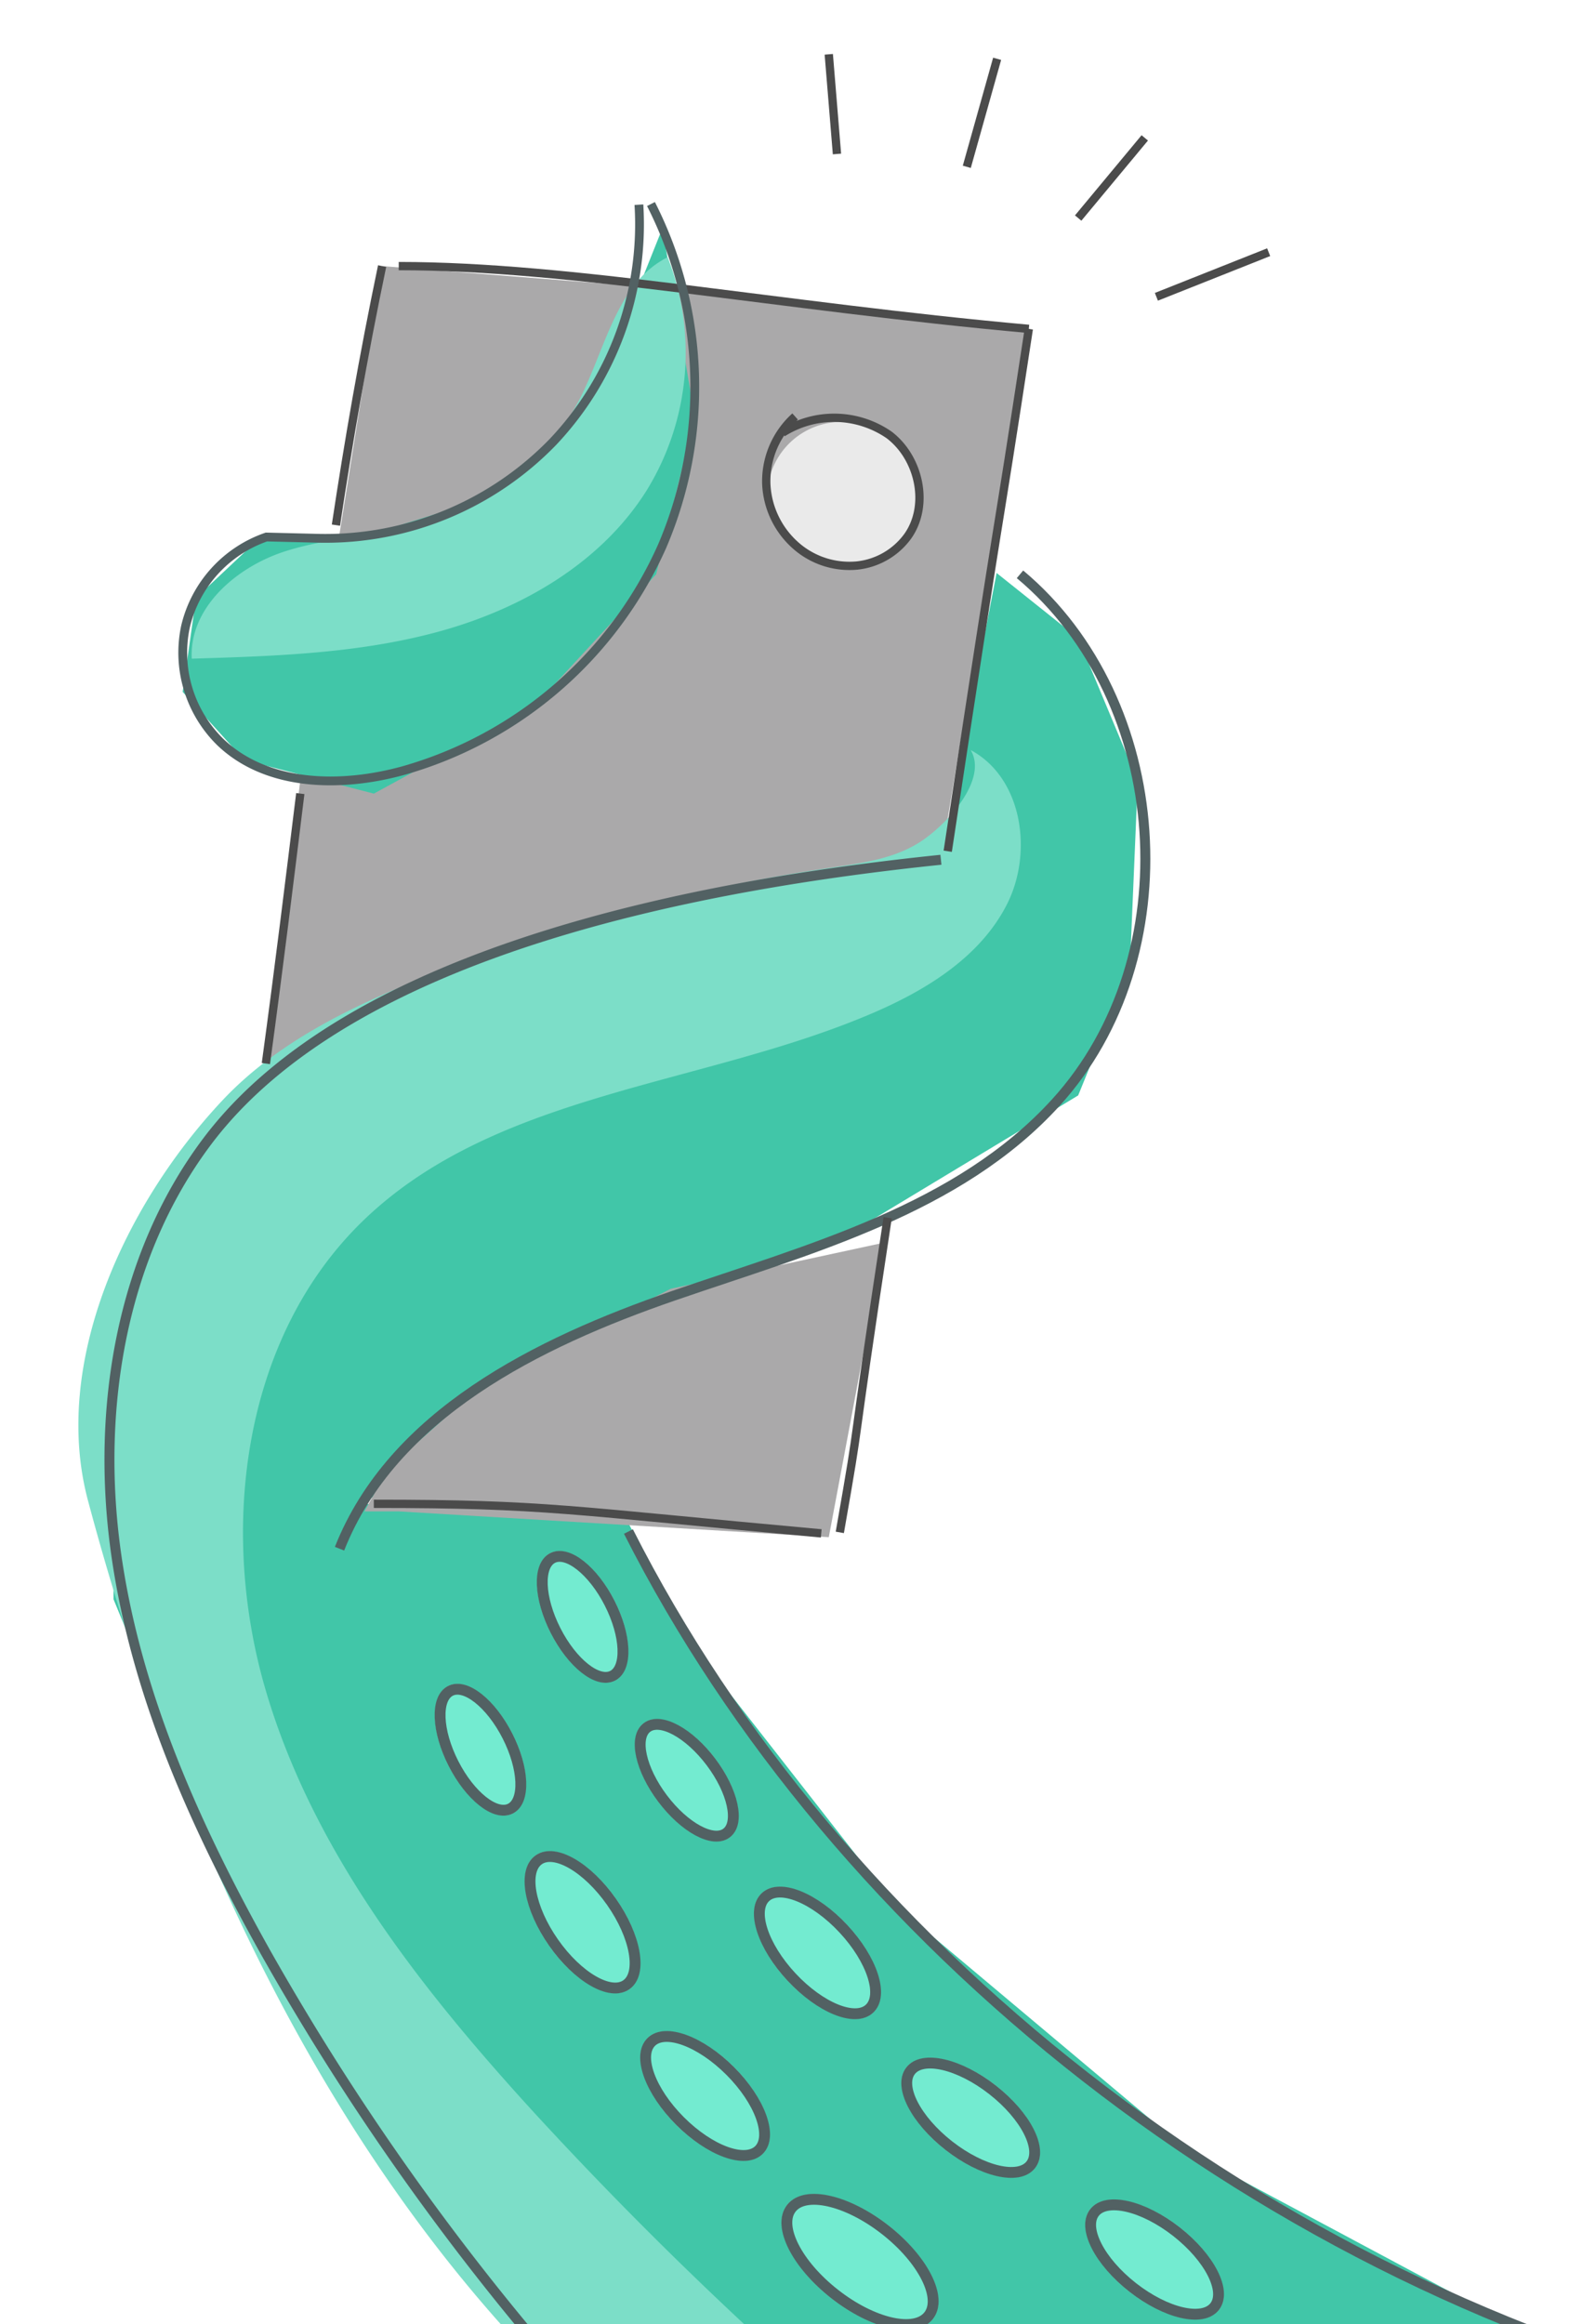 <svg xmlns="http://www.w3.org/2000/svg" xmlns:xlink="http://www.w3.org/1999/xlink" width="147" height="214" viewBox="0 0 147 214">
  <defs>
    <clipPath id="clip-path">
      <rect id="Rectángulo_711" data-name="Rectángulo 711" width="147" height="214" transform="translate(330 2508)" fill="#fff" stroke="#707070" stroke-width="1"/>
    </clipPath>
  </defs>
  <g id="Enmascarar_grupo_106" data-name="Enmascarar grupo 106" transform="translate(-330 -2508)" clip-path="url(#clip-path)">
    <g id="Grupo_1552" data-name="Grupo 1552" transform="translate(-1 1454)">
      <g id="Grupo_1550" data-name="Grupo 1550">
        <g id="Grupo_761" data-name="Grupo 761" transform="translate(16249 -8577)">
          <path id="Trazado_367" data-name="Trazado 367" d="M-690.763,195.692l35.946,2.827,23.619,2.955-8.1,48.879-21.687,3.36-40.49,15.4,3.169-26.021Z" transform="translate(-15192.042 9459.808)" fill="#aaa9aa"/>
          <path id="Trazado_368" data-name="Trazado 368" d="M-568.8,457.916l-31.385-11.251-38.448-21.7-25.6-24.557-21.31-22.3-19.439-34.048-10.52-25.625V297.8l5.127-15.855,8.933-12.825,17.38-8.778,15.991-5.138,12.69-2.658,16.088-2.188,5.127-26.412,7.513,6,5.487,13.151-.727,17.243-4.76,11.71L-647.944,284.9l-26.631,10.092-17.815,14.659,24.312,1.782,6.112,11.552,18.444,23.585,27.215,22.844,28.7,15.335,22.366,6.3Z" transform="translate(-15192.042 9459.808)" fill="#41c6a8"/>
          <path id="Trazado_369" data-name="Trazado 369" d="M-702.316,220.985l10.043-.456,13.173-4.109,8.177-9.256,5.976-14.955,2.982,17.331-3.559,14.529-11.181,12.1-14.823,8.093-11.927-3.084-5.679-6.285,1.235-8.654Z" transform="translate(-15192.042 9459.808)" fill="#41c6a8"/>
          <path id="Trazado_370" data-name="Trazado 370" d="M-641.271,216.67a6.827,6.827,0,0,1-7.007,6.63,6.828,6.828,0,0,1-7.008-6.63,6.828,6.828,0,0,1,7.008-6.63A6.827,6.827,0,0,1-641.271,216.67Z" transform="translate(-15192.042 9459.808)" fill="#eaeaea"/>
          <path id="Trazado_371" data-name="Trazado 371" d="M-689.233,310.349l39.611,2.372,5.1-27.119-19.664,4.249-17.649,9.092-8.355,7.445-2.2,3.961Z" transform="translate(-15192.042 9459.808)" fill="#aaa9aa"/>
          <path id="Trazado_372" data-name="Trazado 372" d="M-636.553,240.251c4.759,2.542,5.78,9.411,3.332,14.219s-7.363,7.85-12.32,9.982c-15.616,6.717-34.528,7.253-46.825,18.989-11.243,10.731-13.5,28.462-9.119,43.375s14.319,27.519,24.812,38.985a355.507,355.507,0,0,0,105.651,78.761,33.828,33.828,0,0,1,3.417,10.93,3.07,3.07,0,0,1-.532,2.4c-.71.741-1.9.639-2.914.462a82.862,82.862,0,0,1-32.806-13.469c-26.352-18.266-54.669-35.76-75.988-59.709-18.715-21.023-30.748-48.631-38.01-75.825-3.382-12.665,3.408-27.29,12.383-36.845,4.962-5.283,11.675-8.55,18.4-11.255a165.015,165.015,0,0,1,37.512-10.147c3-.441,6.148-.849,8.636-2.584S-635,242.858-636.553,240.251Z" transform="translate(-15192.042 9459.808)" fill="#7cdec8"/>
          <path id="Trazado_373" data-name="Trazado 373" d="M-672.369,207.539a22.892,22.892,0,0,1-13.738,11.691c-4.462,1.353-9.267,1.305-13.7,2.758s-8.729,5.191-8.489,9.848c7.769-.234,15.629-.481,23.109-2.592s14.659-6.315,18.79-12.9a24.178,24.178,0,0,0,1.939-21.47C-669.014,197.144-670.132,202.964-672.369,207.539Z" transform="translate(-15192.042 9459.808)" fill="#7cdec8"/>
          <path id="Trazado_374" data-name="Trazado 374" d="M-632.012,224.069c13.93,11.646,15.53,35.218,3.3,48.64-8.954,9.827-22.614,13.444-35.184,17.774s-25.9,10.937-30.79,23.3" transform="translate(-15192.042 9459.808)" fill="none" stroke="#526163" stroke-miterlimit="10" stroke-width="0.918"/>
          <path id="Trazado_375" data-name="Trazado 375" d="M-639.294,250.352c-22.046,2.274-54.35,8.254-67.632,26-7.908,10.564-10.169,24.6-8.368,37.67s7.325,25.35,13.765,36.868a235.987,235.987,0,0,0,128.362,107.03" transform="translate(-15192.042 9459.808)" fill="none" stroke="#526163" stroke-miterlimit="10" stroke-width="0.918"/>
          <path id="Trazado_376" data-name="Trazado 376" d="M-668.077,312.2c19.2,37.9,58.44,69.278,103.544,80.013" transform="translate(-15192.042 9459.808)" fill="none" stroke="#526163" stroke-miterlimit="10" stroke-width="0.918"/>
          <path id="Trazado_377" data-name="Trazado 377" d="M-698.3,244.258c-.955,7.747-1.945,15.877-3.169,24.857" transform="translate(-15192.042 9459.808)" fill="none" stroke="#4b4b4b" stroke-miterlimit="10" stroke-width="0.765"/>
          <path id="Trazado_378" data-name="Trazado 378" d="M-690.763,195.692c-1.758,8.415-3.1,16.2-4.254,23.85" transform="translate(-15192.042 9459.808)" fill="none" stroke="#4b4b4b" stroke-miterlimit="10" stroke-width="0.765"/>
          <path id="Trazado_379" data-name="Trazado 379" d="M-689.233,195.692c15.933,0,34.768,3.674,58.035,5.781" transform="translate(-15192.042 9459.808)" fill="none" stroke="#4b4b4b" stroke-miterlimit="10" stroke-width="0.765"/>
          <path id="Trazado_380" data-name="Trazado 380" d="M-691.528,309.65c15.934,0,17.942.614,41.21,2.722" transform="translate(-15192.042 9459.808)" fill="none" stroke="#4b4b4b" stroke-miterlimit="10" stroke-width="0.765"/>
          <path id="Trazado_381" data-name="Trazado 381" d="M-631.2,201.473c-3.536,23.2-1.977,11.844-7.467,48.093" transform="translate(-15192.042 9459.808)" fill="none" stroke="#4b4b4b" stroke-miterlimit="10" stroke-width="0.765"/>
          <path id="Trazado_382" data-name="Trazado 382" d="M-644.2,283.309c-3.763,24.7-2.2,16.4-4.407,28.972" transform="translate(-15192.042 9459.808)" fill="none" stroke="#4b4b4b" stroke-miterlimit="10" stroke-width="0.765"/>
          <path id="Trazado_383" data-name="Trazado 383" d="M-667.111,190.038a29.159,29.159,0,0,1-7.913,21.837,29.162,29.162,0,0,1-21.462,8.881l-4.934-.121a11.523,11.523,0,0,0-7.453,8.247,11.526,11.526,0,0,0,3.215,10.641c4.294,4.107,11.1,4.2,16.828,2.625A37.2,37.2,0,0,0-664.98,221.5,37.2,37.2,0,0,0-666,189.977" transform="translate(-15192.042 9459.808)" fill="none" stroke="#526163" stroke-miterlimit="10" stroke-width="0.81"/>
          <path id="Trazado_384" data-name="Trazado 384" d="M-652.723,209.54a8.026,8.026,0,0,0-2.657,6.169,8.027,8.027,0,0,0,3.044,5.988,7.473,7.473,0,0,0,5.283,1.567,6.63,6.63,0,0,0,4.735-2.745c1.978-2.86,1.02-7.181-1.749-9.285a8.9,8.9,0,0,0-9.812-.2" transform="translate(-15192.042 9459.808)" fill="none" stroke="#4b4b4b" stroke-miterlimit="10" stroke-width="0.765"/>
          <path id="Trazado_385" data-name="Trazado 385" d="M-649.623,176.192q.378,4.589.754,9.178" transform="translate(-15192.042 9459.808)" fill="none" stroke="#4b4b4b" stroke-miterlimit="10" stroke-width="0.765"/>
          <path id="Trazado_386" data-name="Trazado 386" d="M-636.911,186.551q1.4-4.973,2.794-9.946" transform="translate(-15192.042 9459.808)" fill="none" stroke="#4b4b4b" stroke-miterlimit="10" stroke-width="0.765"/>
          <path id="Trazado_387" data-name="Trazado 387" d="M-626.653,191.268l6.134-7.381" transform="translate(-15192.042 9459.808)" fill="none" stroke="#4b4b4b" stroke-miterlimit="10" stroke-width="0.765"/>
          <path id="Trazado_388" data-name="Trazado 388" d="M-619.448,198.519l10.34-4.107" transform="translate(-15192.042 9459.808)" fill="none" stroke="#4b4b4b" stroke-miterlimit="10" stroke-width="0.765"/>
        </g>
        <g id="Elipse_109" data-name="Elipse 109" transform="matrix(0.788, 0.616, -0.616, 0.788, 406.118, 1253.648)" fill="#73ebd0" stroke="#526163" stroke-width="1">
          <ellipse cx="8.527" cy="4.264" rx="8.527" ry="4.264" stroke="none"/>
          <ellipse cx="8.527" cy="4.264" rx="8.027" ry="3.764" fill="none"/>
        </g>
        <g id="Elipse_110" data-name="Elipse 110" transform="matrix(0.788, 0.616, -0.616, 0.788, 433.73, 1254.436)" fill="#73ebd0" stroke="#526163" stroke-width="1">
          <ellipse cx="7.527" cy="3.764" rx="7.527" ry="3.764" stroke="none"/>
          <ellipse cx="7.527" cy="3.764" rx="7.027" ry="3.264" fill="none"/>
        </g>
        <g id="Elipse_111" data-name="Elipse 111" transform="matrix(0.788, 0.616, -0.616, 0.788, 416.794, 1241.381)" fill="#73ebd0" stroke="#526163" stroke-width="1">
          <ellipse cx="7.527" cy="3.764" rx="7.527" ry="3.764" stroke="none"/>
          <ellipse cx="7.527" cy="3.764" rx="7.027" ry="3.264" fill="none"/>
        </g>
        <g id="Elipse_112" data-name="Elipse 112" transform="translate(393.283 1238.996) rotate(45)" fill="#73ebd0" stroke="#526163" stroke-width="1">
          <ellipse cx="7.527" cy="3.764" rx="7.527" ry="3.764" stroke="none"/>
          <ellipse cx="7.527" cy="3.764" rx="7.027" ry="3.264" fill="none"/>
        </g>
        <g id="Elipse_115" data-name="Elipse 115" transform="matrix(0.574, 0.819, -0.819, 0.574, 383.419, 1222.66)" fill="#73ebd0" stroke="#526163" stroke-width="1">
          <ellipse cx="7.527" cy="3.764" rx="7.527" ry="3.764" stroke="none"/>
          <ellipse cx="7.527" cy="3.764" rx="7.027" ry="3.264" fill="none"/>
        </g>
        <g id="Elipse_116" data-name="Elipse 116" transform="matrix(0.454, 0.891, -0.891, 0.454, 375.196, 1207.736)" fill="#73ebd0" stroke="#526163" stroke-width="1">
          <ellipse cx="6.587" cy="3.293" rx="6.587" ry="3.293" stroke="none"/>
          <ellipse cx="6.587" cy="3.293" rx="6.087" ry="2.793" fill="none"/>
        </g>
        <g id="Elipse_117" data-name="Elipse 117" transform="matrix(0.454, 0.891, -0.891, 0.454, 384.605, 1195.504)" fill="#73ebd0" stroke="#526163" stroke-width="1">
          <ellipse cx="6.587" cy="3.293" rx="6.587" ry="3.293" stroke="none"/>
          <ellipse cx="6.587" cy="3.293" rx="6.087" ry="2.793" fill="none"/>
        </g>
        <g id="Elipse_113" data-name="Elipse 113" transform="matrix(0.602, 0.799, -0.799, 0.602, 392.92, 1210.664)" fill="#73ebd0" stroke="#526163" stroke-width="1">
          <ellipse cx="6.587" cy="3.293" rx="6.587" ry="3.293" stroke="none"/>
          <ellipse cx="6.587" cy="3.293" rx="6.087" ry="2.793" fill="none"/>
        </g>
        <g id="Elipse_114" data-name="Elipse 114" transform="translate(403.913 1225.734) rotate(47)" fill="#73ebd0" stroke="#526163" stroke-width="1">
          <ellipse cx="7.527" cy="3.764" rx="7.527" ry="3.764" stroke="none"/>
          <ellipse cx="7.527" cy="3.764" rx="7.027" ry="3.264" fill="none"/>
        </g>
      </g>
    </g>
  </g>
</svg>
